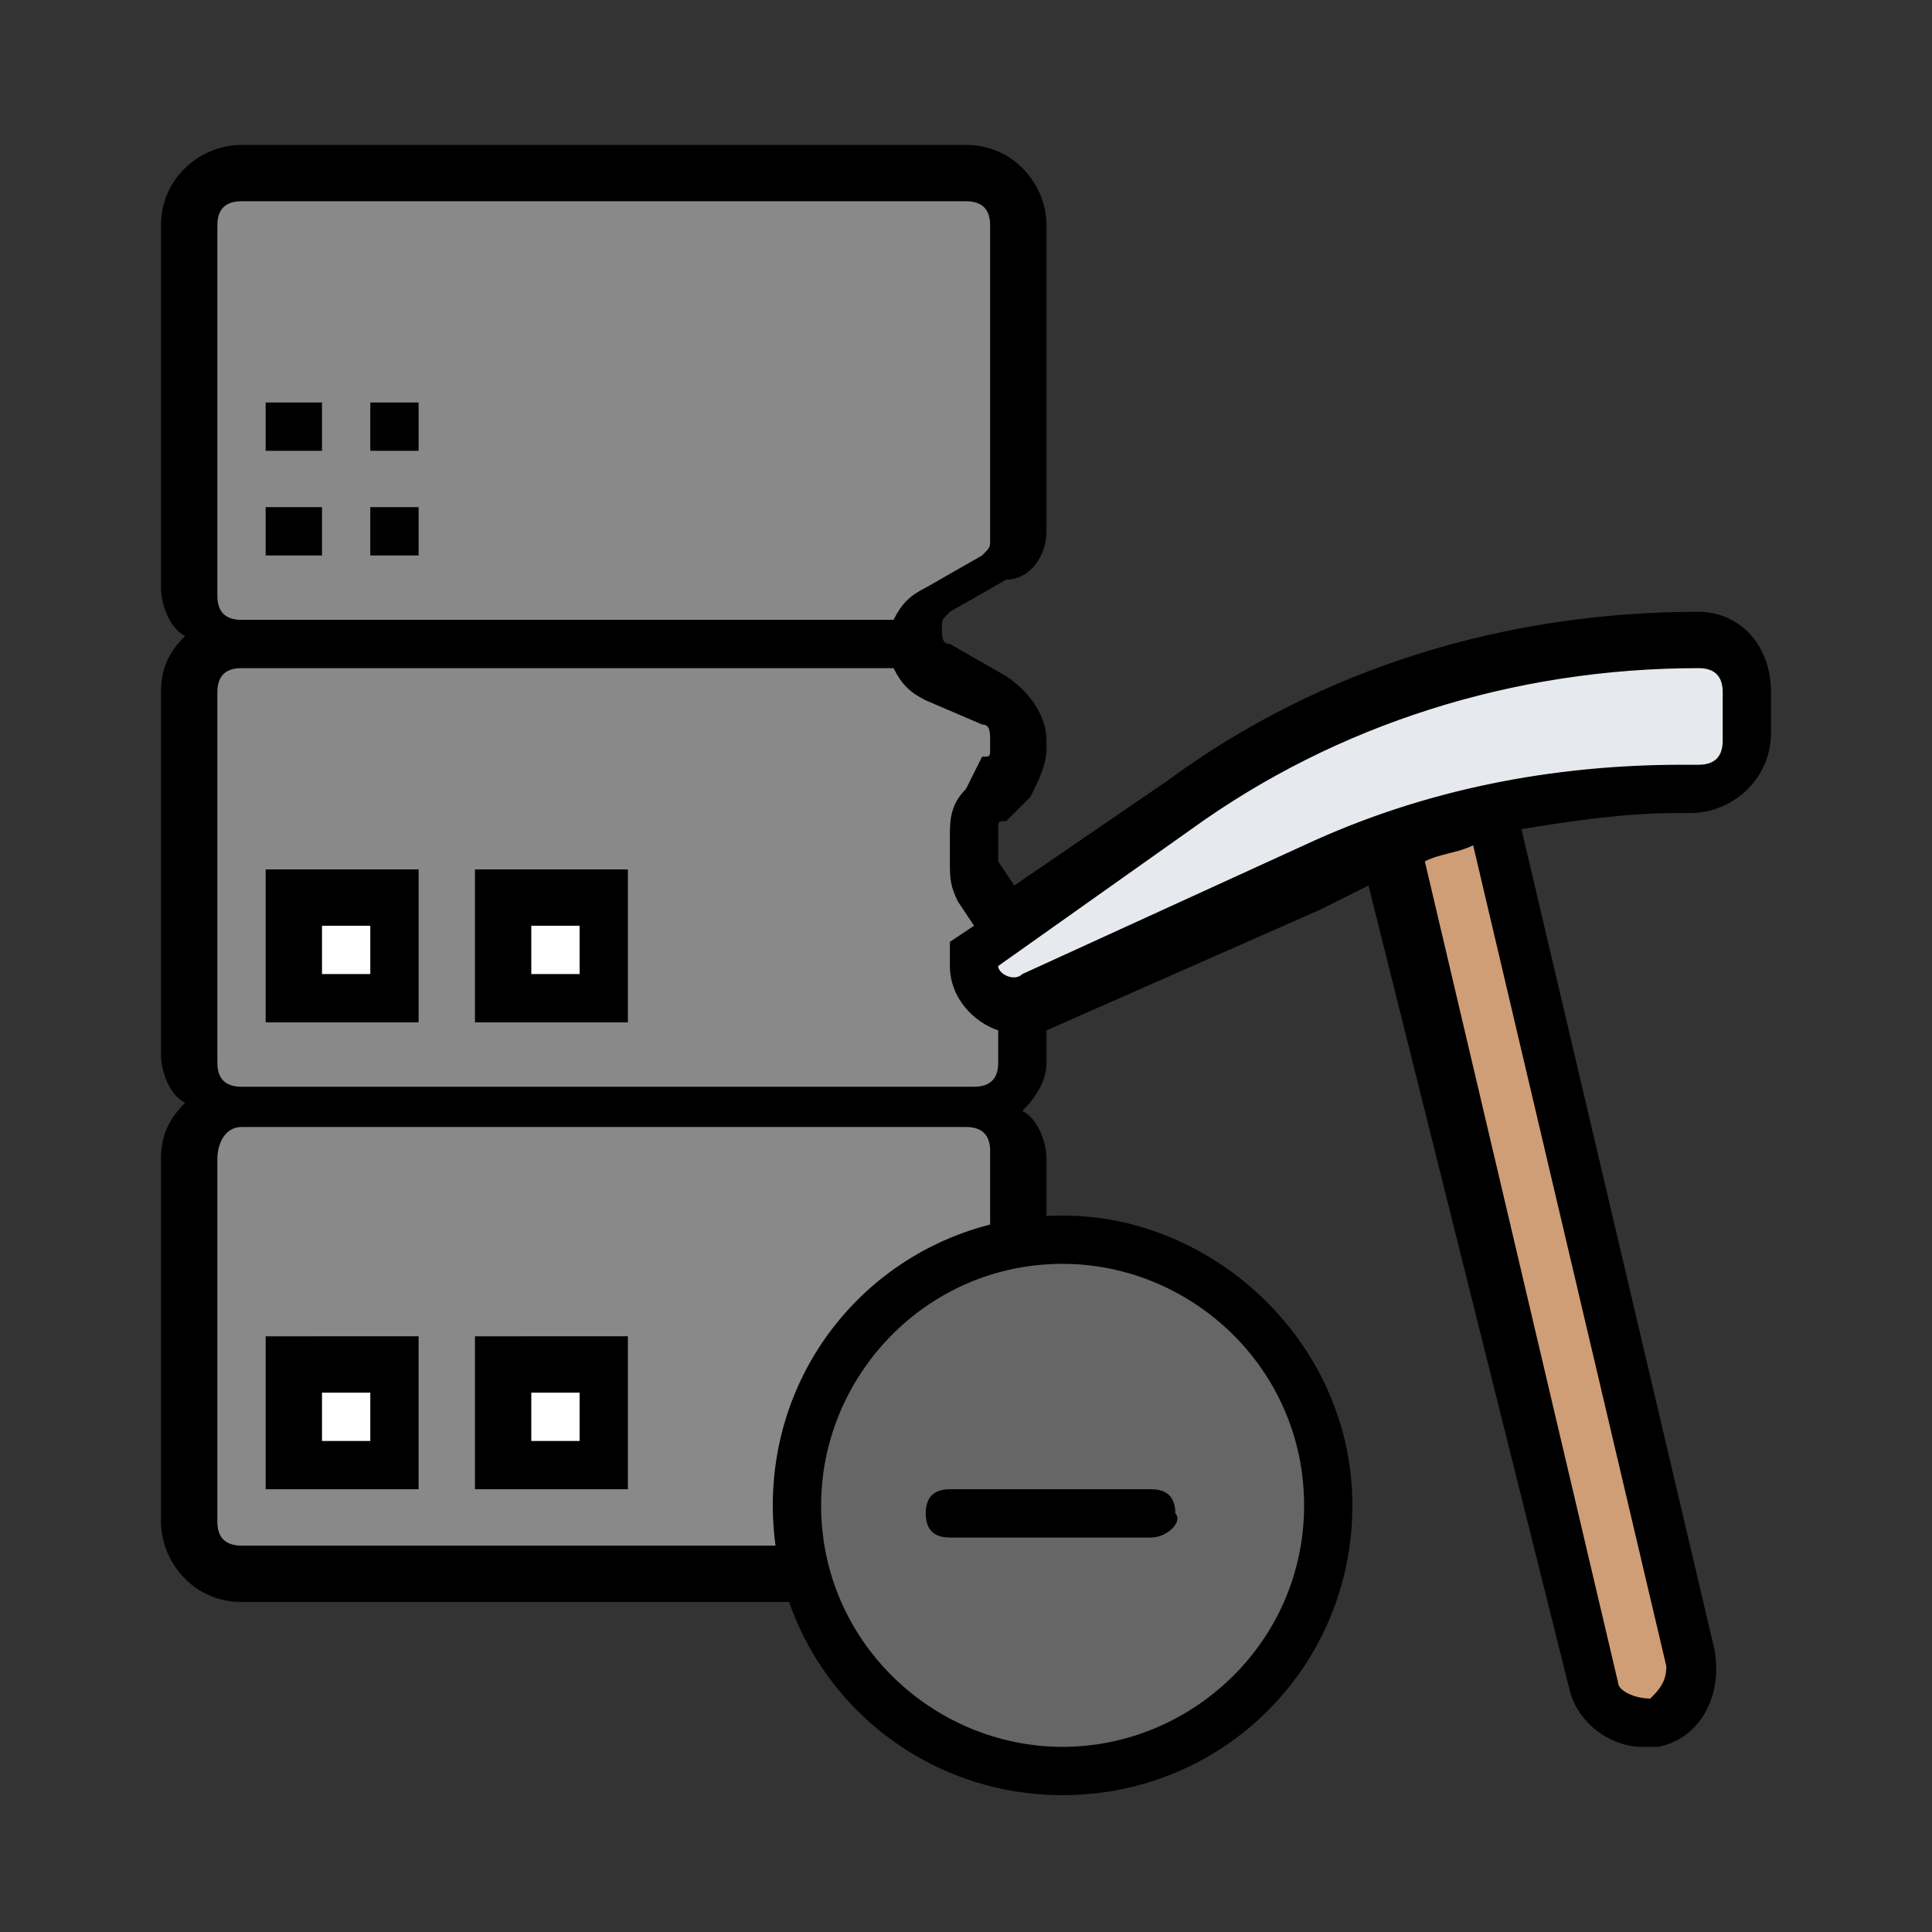 <?xml version="1.0" encoding="utf-8"?>
<!-- Generator: Adobe Illustrator 24.0.2, SVG Export Plug-In . SVG Version: 6.00 Build 0)  -->
<svg version="1.1" id="ic_staking_off" shape-rendering="geometricPrecision"
	 xmlns="http://www.w3.org/2000/svg" xmlns:xlink="http://www.w3.org/1999/xlink" x="0px" y="0px" viewBox="0 0 24 24"
	 style="enable-background:new 0 0 24 24;" xml:space="preserve">
<rect x="0" y="0" width="24" height="24" fill="#333333" stroke="none"/>
<style type="text/css">
	.st0{fill:#898989;}
	.st1{fill:#FFFFFF;}
	.st2{fill:#CF9E76;}
	.st3{fill:#E6E9ED;}
	.st4{fill:#666666;}
</style>
<g>
	<g>
		<g>
			<path class="st0" d="M12.7,13.1c0,0.4-0.3,0.6-0.6,0.6H3c-0.4,0-0.6-0.3-0.6-0.6V8.6c0-0.4,0.3-0.6,0.6-0.6h8.4
				c0,0.2,0.1,0.4,0.3,0.5l0.7,0.4c0.2,0.1,0.3,0.3,0.3,0.5v0.1c0,0.1-0.1,0.3-0.2,0.4L12.2,10c-0.1,0.1-0.2,0.2-0.2,0.4v0.3
				c0,0.1,0,0.2,0.1,0.3l0.4,0.5L12,11.8v0.1c0,0.3,0.2,0.5,0.5,0.5h0h0.1L12.7,13.1z"/>
		</g>
		<g>
			<path class="st0" d="M12.7,14.4v4.5c0,0.4-0.3,0.6-0.6,0.6H3c-0.4,0-0.6-0.3-0.6-0.6v-4.5c0-0.4,0.3-0.6,0.6-0.6h9
				C12.4,13.7,12.7,14,12.7,14.4z"/>
		</g>
		<g>
			<path class="st0" d="M2.4,7.3V2.8c0-0.4,0.3-0.6,0.6-0.6h9c0.4,0,0.6,0.3,0.6,0.6v3.9c0,0.2-0.1,0.4-0.3,0.5l-0.7,0.4
				c-0.2,0.1-0.3,0.3-0.3,0.5H3C2.7,7.9,2.4,7.6,2.4,7.3L2.4,7.3z"/>
		</g>
		<g>
			<path class="st1" d="M6.2,11.1h1.3v1.3H6.2V11.1z"/>
		</g>
		<g>
			<path class="st1" d="M3.7,11.1h1.3v1.3H3.7V11.1z"/>
		</g>
		<g>
			<path class="st1" d="M6.2,16.9h1.3v1.3H6.2V16.9z"/>
		</g>
		<g>
			<path class="st1" d="M3.7,16.9h1.3v1.3H3.7V16.9z"/>
		</g>
		<g>
			<path class="st2" d="M21,20.7c0.1,0.3-0.1,0.7-0.5,0.8c-0.1,0-0.1,0-0.1,0c-0.3,0-0.6-0.2-0.6-0.5l-2.5-10.5v0
				c0.4-0.1,0.8-0.2,1.2-0.3L21,20.7z"/>
		</g>
		<g>
			<path class="st3" d="M16.3,10.8l-3.5,1.6c-0.1,0-0.1,0-0.2,0c0,0,0,0,0,0c-0.3,0-0.5-0.2-0.5-0.5v-0.1l0.4-0.3l2.1-1.5
				c0.9-0.7,2-1.2,3.1-1.5c1.1-0.3,2.2-0.5,3.4-0.5c0.4,0,0.6,0.3,0.6,0.6v0.6c0,0.4-0.3,0.6-0.6,0.6h-0.2c-0.8,0-1.5,0.1-2.3,0.2v0
				c-0.4,0.1-0.8,0.2-1.2,0.3C17,10.5,16.6,10.7,16.3,10.8L16.3,10.8z"/>
		</g>
	</g>
	<g>
		<path d="M3.3,18.5h1.9v-1.9H3.3V18.5z M4,17.3h0.6v0.6H4V17.3z"/>
		<path d="M5.9,18.5h1.9v-1.9H5.9V18.5z M6.6,17.3h0.6v0.6H6.6V17.3z"/>
		<path d="M3.3,12.7h1.9v-1.9H3.3V12.7z M4,11.5h0.6v0.6H4V11.5z"/>
		<path d="M5.9,12.7h1.9v-1.9H5.9V12.7z M6.6,11.5h0.6v0.6H6.6V11.5z"/>
		<path d="M3.3,6.3H4v0.6H3.3V6.3z"/>
		<path d="M4.6,6.3h0.6v0.6H4.6V6.3z"/>
		<path d="M4.6,5h0.6v0.6H4.6V5z"/>
		<path d="M3.3,5H4v0.6H3.3V5z"/>
		<path d="M21.1,7.6c-2.4,0-4.7,0.7-6.6,2.1L12.6,11l-0.2-0.3c0,0,0-0.1,0-0.1v-0.3c0-0.1,0-0.1,0.1-0.1l0.3-0.3
			C12.9,9.7,13,9.5,13,9.3V9.2c0-0.3-0.2-0.6-0.5-0.8l-0.7-0.4c-0.1,0-0.1-0.1-0.1-0.2c0-0.1,0-0.1,0.1-0.2l0.7-0.4
			C12.8,7.2,13,6.9,13,6.6V2.8c0-0.5-0.4-1-1-1H3c-0.5,0-1,0.4-1,1v4.5c0,0.2,0.1,0.5,0.3,0.6C2.1,8.1,2,8.3,2,8.6v4.5
			c0,0.2,0.1,0.5,0.3,0.6C2.1,13.9,2,14.1,2,14.4v4.5c0,0.5,0.4,1,1,1h9c0.5,0,1-0.4,1-1v-4.5c0-0.2-0.1-0.5-0.3-0.6
			c0.2-0.2,0.3-0.4,0.3-0.6v-0.4l3.4-1.5c0.2-0.1,0.4-0.2,0.6-0.3L19.5,21c0.1,0.4,0.5,0.7,0.9,0.7c0.1,0,0.1,0,0.2,0
			c0.5-0.1,0.8-0.6,0.7-1.2l-2.4-10.2c0.6-0.1,1.3-0.2,1.9-0.2h0.2c0.5,0,1-0.4,1-1V8.6C22,8,21.6,7.6,21.1,7.6L21.1,7.6z M12.2,9
			c0.1,0,0.1,0.1,0.1,0.2v0.1c0,0.1,0,0.1-0.1,0.1L12,9.8c-0.2,0.2-0.2,0.4-0.2,0.6v0.3c0,0.2,0,0.3,0.1,0.5l0.2,0.3l-0.3,0.2v0.3
			c0,0.4,0.3,0.7,0.6,0.8v0.4c0,0.2-0.1,0.3-0.3,0.3H3c-0.2,0-0.3-0.1-0.3-0.3V8.6c0-0.2,0.1-0.3,0.3-0.3h8.1
			c0.1,0.2,0.2,0.3,0.4,0.4L12.2,9z M2.7,2.8c0-0.2,0.1-0.3,0.3-0.3h9c0.2,0,0.3,0.1,0.3,0.3v3.9c0,0.1,0,0.1-0.1,0.2l-0.7,0.4
			c-0.2,0.1-0.3,0.2-0.4,0.4H3c-0.2,0-0.3-0.1-0.3-0.3V2.8z M12.4,18.9c0,0.2-0.1,0.3-0.3,0.3H3c-0.2,0-0.3-0.1-0.3-0.3v-4.5
			C2.7,14.2,2.8,14,3,14h9c0.2,0,0.3,0.1,0.3,0.3V18.9z M20.7,20.7c0,0.2-0.1,0.3-0.2,0.4c-0.2,0-0.4-0.1-0.4-0.2l-2.4-10.2
			c0.2-0.1,0.4-0.1,0.6-0.2L20.7,20.7z M21.4,9.2c0,0.2-0.1,0.3-0.3,0.3h-0.2c-1.6,0-3.2,0.3-4.7,1l-3.5,1.6c-0.1,0.1-0.3,0-0.3-0.1
			l2.4-1.7c1.8-1.3,4-2,6.3-2c0.2,0,0.3,0.1,0.3,0.3V9.2z"/>
	</g>
</g>
<g>
	<circle class="st4" cx="13.2" cy="18.7" r="3.2"/>
	<path d="M16.8,18.7c0,2-1.6,3.6-3.6,3.6c-2,0-3.6-1.6-3.6-3.6c0-2,1.6-3.6,3.6-3.6C15.1,15.1,16.8,16.7,16.8,18.7z M16.2,18.7
		c0-1.7-1.4-3-3-3c-1.7,0-3,1.4-3,3c0,1.7,1.4,3,3,3C14.8,21.7,16.2,20.4,16.2,18.7z M14.3,19.1h-2.5c-0.2,0-0.3-0.1-0.3-0.3l0,0
		c0-0.2,0.1-0.3,0.3-0.3h2.5c0.2,0,0.3,0.1,0.3,0.3l0,0C14.7,18.9,14.5,19.1,14.3,19.1z"/>
</g>
</svg>
